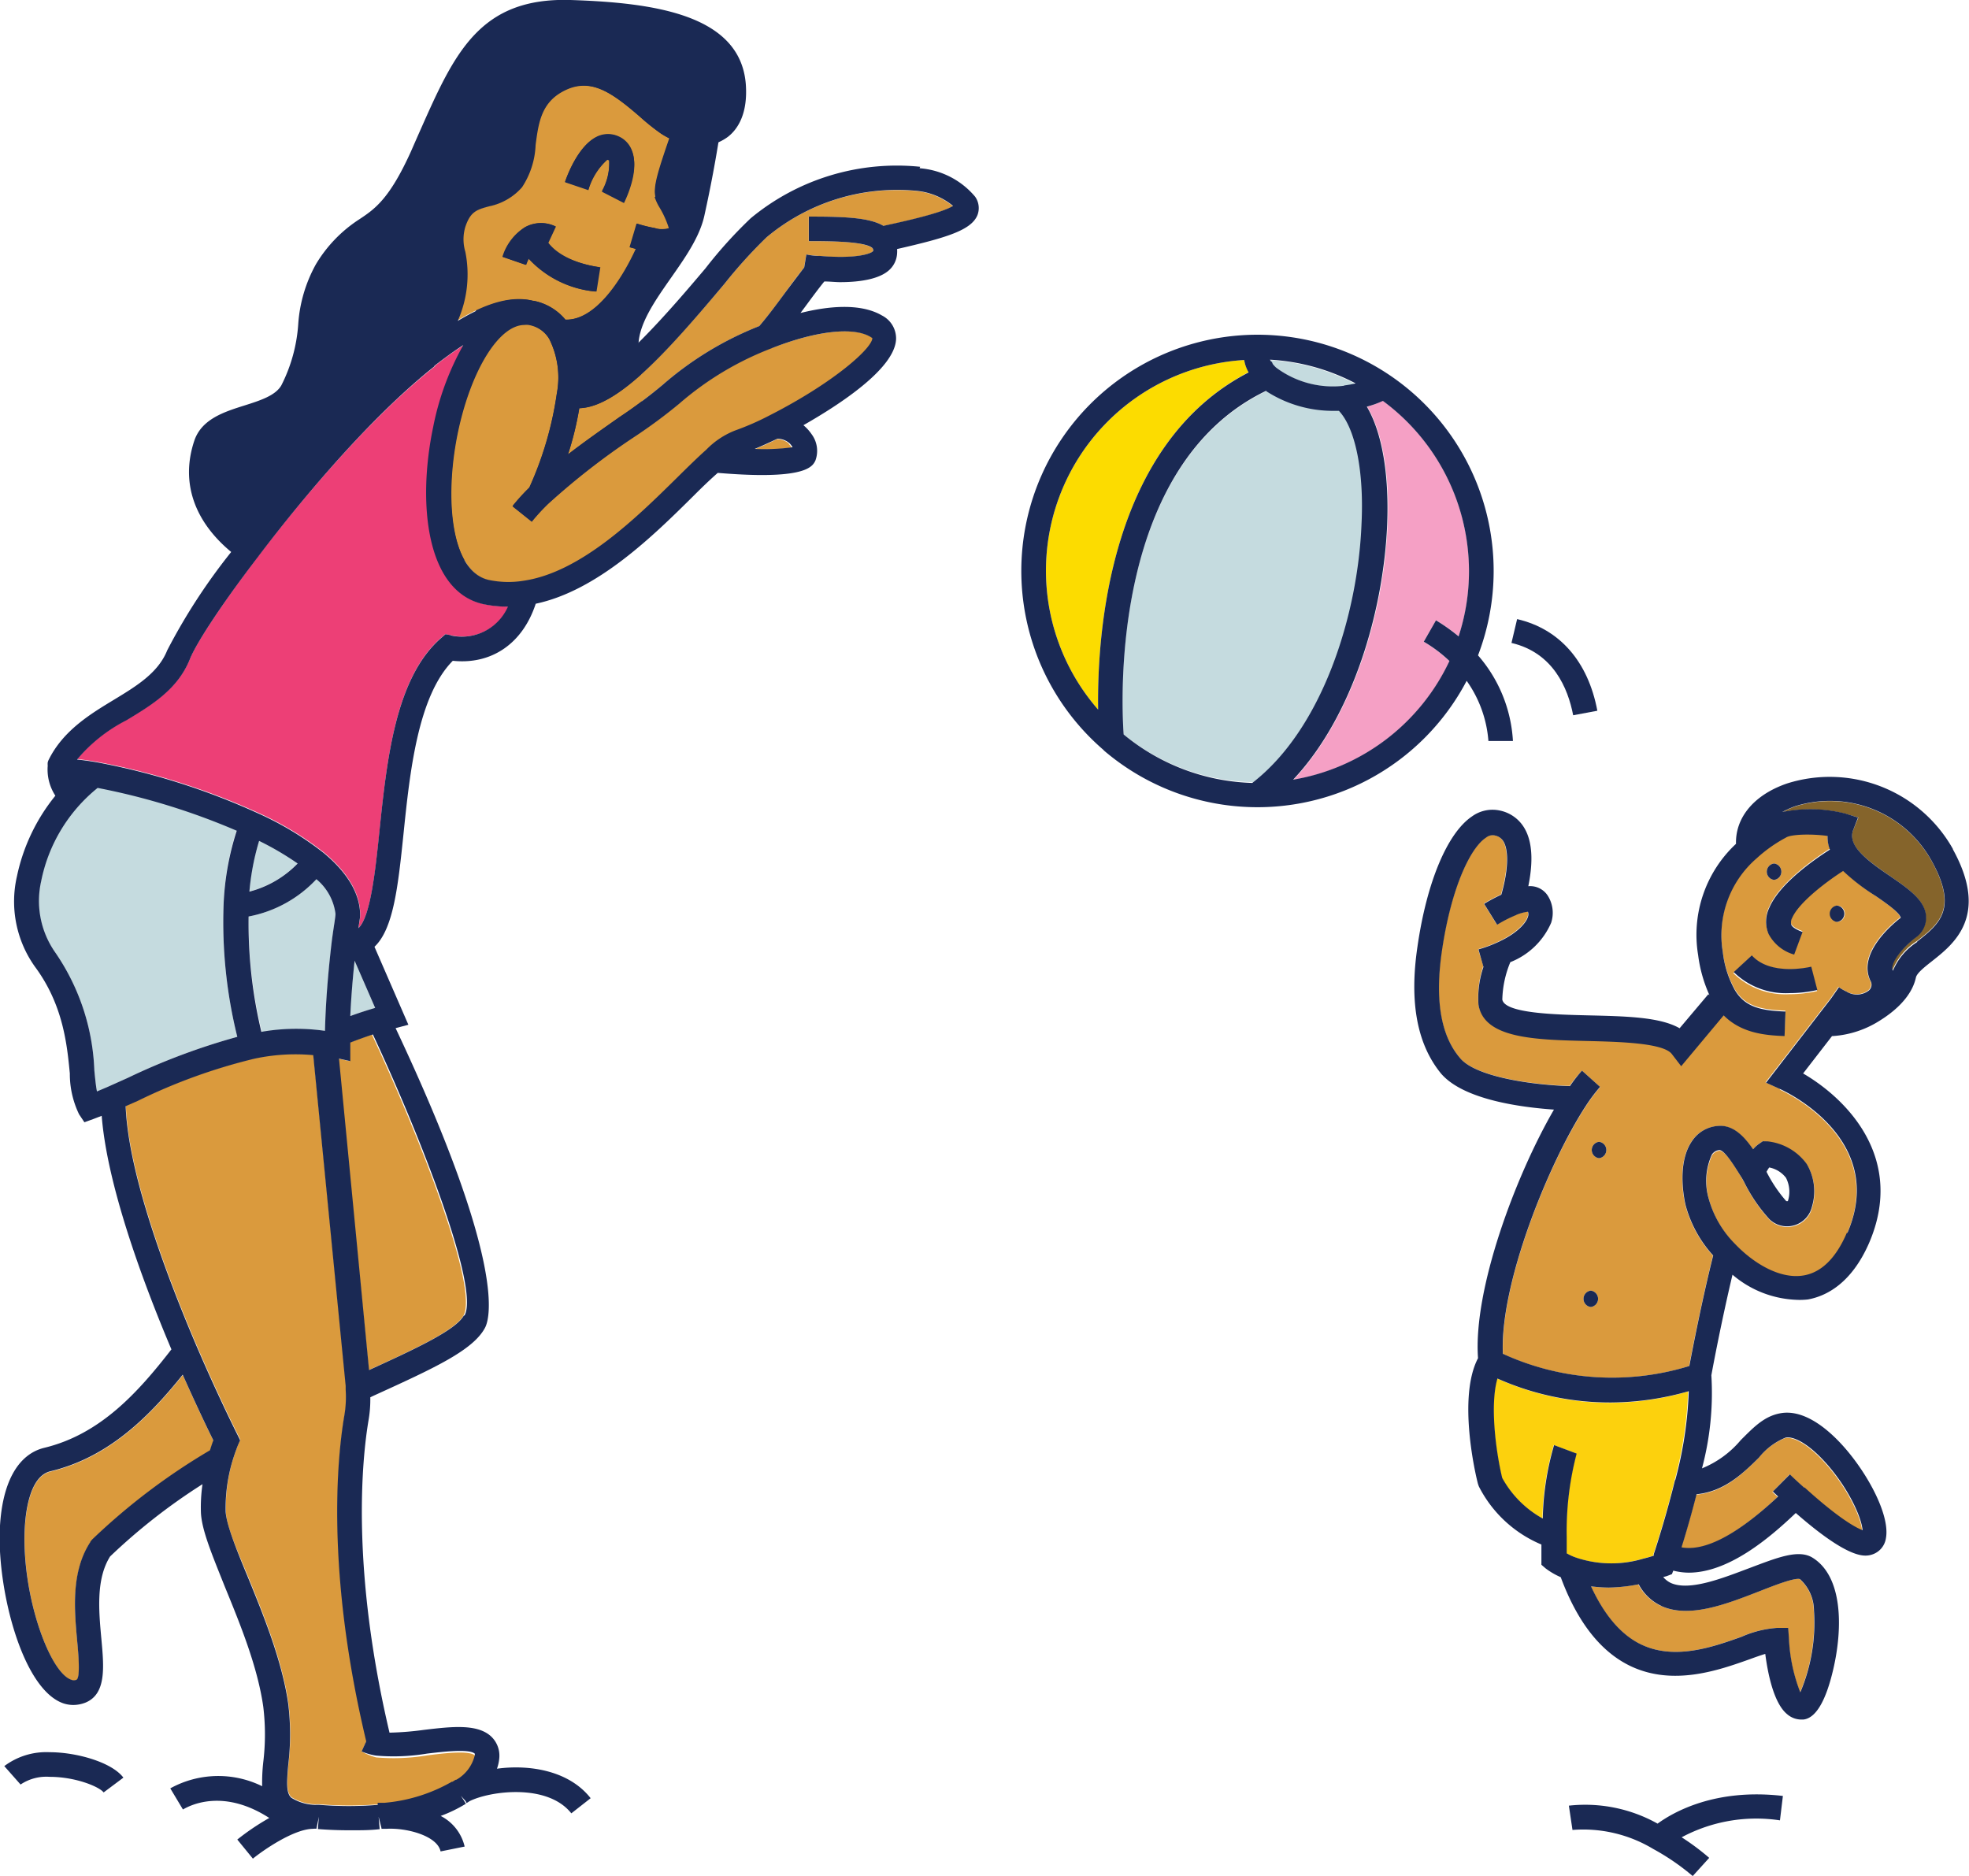 <svg xmlns="http://www.w3.org/2000/svg" xmlns:xlink="http://www.w3.org/1999/xlink" width="174.25" height="166.03" viewBox="0 0 174.25 166.03"><defs><style>.cls-1,.cls-4{fill:none;}.cls-2{fill:#1a2954;}.cls-3{clip-path:url(#clip-path);}.cls-4{stroke:#1a2954;stroke-miterlimit:10;stroke-width:2.61px;}.cls-5{fill:#85642b;}.cls-6{fill:#da9a3d;}.cls-7{fill:#fcd10d;}.cls-8{fill:#f5a0c5;}.cls-9{fill:#c5dbdf;}.cls-10{fill:#fcdc00;}.cls-11{fill:#ed3f76;}</style><clipPath id="clip-path" transform="translate(0 0)"><rect class="cls-1" width="174.25" height="166.03"/></clipPath></defs><title>Asset 5</title><g id="Layer_2" data-name="Layer 2"><g id="BG"><g id="Icons"><path class="cls-2" d="M63.32,4.23a114.63,114.63,0,0,1-2.24,14.48c-.79,3.91-6.36,8.09-5.85,12.47,1.82,15.35-5.55,17.9-11.26,18.1-10.89.4,7.49-45,7.49-45" transform="translate(0 0)"/><g class="cls-3"><path class="cls-4" d="M63.32,4.23a114.63,114.63,0,0,1-2.24,14.48c-.79,3.91-6.36,8.09-5.85,12.47,1.82,15.35-5.55,17.9-11.26,18.1-10.89.4,7.49-45,7.49-45" transform="translate(0 0)"/></g><path class="cls-5" d="M170.94,76.2a10.28,10.28,0,0,0-12.1-4.82,8.25,8.25,0,0,0-1.11.5,12.59,12.59,0,0,1,5.59.14l1.14.33L164,73.46c-.52,1.32,1,2.51,3.23,4.05,1.61,1.11,3,2.07,3.18,3.42a2.13,2.13,0,0,1-.55,1.72l-.18.18c-1.15.84-2.53,2.41-2.19,3h0a5.5,5.5,0,0,1,2.14-2.54c2-1.55,3.65-2.88,1.28-7.15Z" transform="translate(0 0)"/><path class="cls-6" d="M141.51,102.5a.73.73,0,0,1,0-1.45.73.73,0,0,1,0,1.45Zm-.73,13.17a.73.73,0,0,1,0-1.45.73.73,0,0,1,0,1.45Zm12.65-29.59L155,84.6c1.7,1.84,5.23,1,5.26,1l.55,2.11a11.07,11.07,0,0,1-2.47.28,6.57,6.57,0,0,1-4.94-1.86ZM157,76.42a.73.73,0,0,1,0,1.45.73.73,0,0,1,0-1.45Zm5.62,3.72a.73.73,0,0,1,0,1.45.73.73,0,0,1,0-1.45ZM157.5,96.36l-1.26-.57L162,88.34l0,0,.7-1a4,4,0,0,0,.66.38,1.74,1.74,0,0,0,2-.1.68.68,0,0,0,.17-.77c-1.25-2.39,1.76-5,2.64-5.66-.09-.46-1.41-1.37-2.21-1.92A18.16,18.16,0,0,1,163.1,77c-1.65,1.06-3.95,2.85-4.51,4.16a.8.8,0,0,0-.08.58c0,.08.21.37,1,.66l-.74,2a3.69,3.69,0,0,1-2.28-1.85,2.83,2.83,0,0,1,.08-2.3c.91-2.11,4-4.27,5.36-5.14a3.12,3.12,0,0,1-.21-1.21c-1.43-.2-3.29-.15-3.7.16l-.17.09a12.56,12.56,0,0,0-2.4,1.73,9,9,0,0,0-3,8.28,9,9,0,0,0,1.07,3.38c.89,1.49,2.26,1.82,4.48,1.9l-.08,2.17c-1.84-.06-3.87-.3-5.39-1.83l-3.76,4.5-.83-1.08c-.75-1-4.6-1.08-7.41-1.15-4.73-.11-9.2-.22-9.7-3.21a8.54,8.54,0,0,1,.44-3.35L130.81,84a10.88,10.88,0,0,0,1.57-.57c1.79-.79,2.64-1.75,2.81-2.32a.67.67,0,0,0,0-.44,3.8,3.8,0,0,0-1.06.29l-.4-1h0l.42,1a11.34,11.34,0,0,0-1.69.86l-1.15-1.85a14.46,14.46,0,0,1,1.52-.81c.6-2.07.68-3.84.21-4.68a1.14,1.14,0,0,0-.78-.56.91.91,0,0,0-.78.19c-1.33.9-3.06,4.35-3.9,10-.64,4.35-.11,7.46,1.6,9.51,1.39,1.68,6.47,2.39,9.72,2.48A13.42,13.42,0,0,1,140,94.75l1.61,1.46a14.71,14.71,0,0,0-1.22,1.62c-3.29,5-7.67,15.77-7.38,22a23.18,23.18,0,0,0,16.47,1.07c.3-1.57,1.11-5.75,2.11-9.78a10.74,10.74,0,0,1-2.45-4.49c-.19-.85-.72-3.82.61-5.68a3,3,0,0,1,2.19-1.29c1.36-.16,2.36.86,3.18,2.06a2.65,2.65,0,0,1,.5-.46L156,101l.43.07a4.94,4.94,0,0,1,3.48,2,4.73,4.73,0,0,1,.46,3.79,2.25,2.25,0,0,1-1.57,1.64,2.28,2.28,0,0,1-.63.09,2.23,2.23,0,0,1-1.56-.63,14.1,14.1,0,0,1-2.25-3.31l-.18-.32h0c-.36-.62-1.44-2.49-2-2.49h0a.89.89,0,0,0-.66.39,5.64,5.64,0,0,0-.26,4,9.1,9.1,0,0,0,2.32,3.93c1.51,1.59,3.9,3.16,6.09,2.77,1.56-.28,2.84-1.55,3.79-3.77,3.58-8.32-5.55-12.55-5.94-12.72Z" transform="translate(0 0)"/><path class="cls-6" d="M158,127.26a5.84,5.84,0,0,0-2.39,1.79c-1.38,1.36-3,3-5.51,3.23-.46,1.82-.95,3.49-1.33,4.7,2.77.54,6.34-2.45,8.55-4.5l-.47-.44,1.52-1.56s.51.5,1.28,1.19c2.8,2.55,4.43,3.53,5.14,3.79-.1-1.27-1.48-4.15-3.63-6.36-1.23-1.27-2.41-1.95-3.16-1.84Z" transform="translate(0 0)"/><path class="cls-2" d="M162.57,81.59a.73.73,0,0,0,0-1.45.73.73,0,0,0,0,1.45Z" transform="translate(0 0)"/><path class="cls-6" d="M145,140.21a14.75,14.75,0,0,1-2.65.29,12.61,12.61,0,0,1-1.57-.11c1.19,2.57,2.68,4.31,4.45,5.15,3,1.42,6.38.2,8.86-.68a9.34,9.34,0,0,1,3.14-.79l1,0,.07,1a14.81,14.81,0,0,0,1,4.7,15.79,15.79,0,0,0,1.21-7.23,3.78,3.78,0,0,0-1.24-2.79c-.48-.15-2.37.6-3.62,1.09-2.91,1.13-6.2,2.42-8.67,1.28a4.3,4.3,0,0,1-2-1.91Z" transform="translate(0 0)"/><path class="cls-2" d="M157,77.87a.73.73,0,0,0,0-1.45.73.73,0,0,0,0,1.45Z" transform="translate(0 0)"/><path class="cls-7" d="M132.49,122c-.67,2.28-.16,6.36.42,8.79a9.1,9.1,0,0,0,3.59,3.6,24.87,24.87,0,0,1,1-6.5l2,.75a27,27,0,0,0-.88,7.37c0,.6,0,1.1,0,1.46a4.52,4.52,0,0,0,.78.36,9.79,9.79,0,0,0,6,.11c.3-.07.61-.16.92-.26l0-.13c.42-1.27,1.2-3.78,1.88-6.55a34.65,34.65,0,0,0,1.19-7.85,25.34,25.34,0,0,1-6.86,1A24.45,24.45,0,0,1,132.49,122Z" transform="translate(0 0)"/><path class="cls-2" d="M141.51,101.05a.73.73,0,0,0,0,1.45.73.73,0,0,0,0-1.45Z" transform="translate(0 0)"/><path class="cls-2" d="M140.78,114.22a.73.73,0,0,0,0,1.45.73.73,0,0,0,0-1.45Z" transform="translate(0 0)"/><path class="cls-8" d="M126,56.79l1.09-1.89a16,16,0,0,1,2,1.42,18.48,18.48,0,0,0,.92-5.8,18.73,18.73,0,0,0-7.64-15.06A8.56,8.56,0,0,1,121,36c1.33,2.26,2,5.9,1.8,10.43-.29,7.55-3,16.9-8.32,22.58a18.71,18.71,0,0,0,13.8-10.48A12.26,12.26,0,0,0,126,56.79Z" transform="translate(0 0)"/><path class="cls-9" d="M120.59,46.31c.18-4.7-.61-8.46-2-10l-.43,0a10.88,10.88,0,0,1-6-1.74C98.39,41.15,99.2,61.63,99.44,65a18.71,18.71,0,0,0,11.48,4.22c6.24-4.81,9.36-14.92,9.67-22.93Z" transform="translate(0 0)"/><path class="cls-9" d="M112.38,31.84a.87.87,0,0,0,.11.18l.05,0,.09.21a2.68,2.68,0,0,0,.29.31,8.39,8.39,0,0,0,6,1.61,8.51,8.51,0,0,0,1-.18,18.56,18.56,0,0,0-7.58-2.1Z" transform="translate(0 0)"/><path class="cls-10" d="M97.18,62.8c-.1-6.67.95-23.45,13.32-29.86a3.2,3.2,0,0,1-.39-1.08A18.68,18.68,0,0,0,97.18,62.8Z" transform="translate(0 0)"/><path class="cls-6" d="M81.12,16.91A18,18,0,0,0,67.84,21a42.84,42.84,0,0,0-3.74,4.13c-5.18,6.14-9.48,10.89-12.84,11a28,28,0,0,1-1,4.09c1.54-1.19,3.14-2.31,4.54-3.29a42.34,42.34,0,0,0,3.83-2.86,29.38,29.38,0,0,1,8.55-5.2c.81-.94,1.61-2,2.39-3.09q.82-1.14,1.59-2.1l.19-1.15s.52.08,1.23.13c3.16.27,4.53-.19,4.69-.45,0-.17,0-.21-.07-.24-.66-.64-4-.63-5.63-.62V19.17c3.41,0,5.43.12,6.62.83,2-.42,5.14-1.13,6.13-1.76a6,6,0,0,0-3.22-1.33Z" transform="translate(0 0)"/><path class="cls-6" d="M68.29,30.77a27.32,27.32,0,0,0-8.16,4.89,45,45,0,0,1-4.06,3,63.22,63.22,0,0,0-7.56,5.89,17.78,17.78,0,0,0-1.45,1.58l-1.7-1.36a18.62,18.62,0,0,1,1.48-1.63,30.69,30.69,0,0,0,2.44-8.35A7.62,7.62,0,0,0,48.61,30a2.63,2.63,0,0,0-1.83-1.24,1.5,1.5,0,0,0-.37,0c-2.25,0-4.73,4-5.89,9.53-1.2,5.79-.64,12.34,2.79,13.09a8.43,8.43,0,0,0,3.09.06c5.06-.76,10-5.59,13.55-9.12,1-1,1.83-1.8,2.59-2.48a7.23,7.23,0,0,1,2.54-1.69,23.84,23.84,0,0,0,3-1.31c5.77-2.94,9.27-6.07,9.15-6.93a1.39,1.39,0,0,0-.16-.11c-1.53-.9-4.88-.51-8.75,1Z" transform="translate(0 0)"/><path class="cls-6" d="M69.83,39.27a1.61,1.61,0,0,0-1.08-.4c-.72.36-1.38.66-2,.9a18.33,18.33,0,0,0,3.31-.15,1.57,1.57,0,0,0-.27-.35Z" transform="translate(0 0)"/><path class="cls-6" d="M55.22,17.9l-1.95-1a5.11,5.11,0,0,0,.64-2.77l-.16-.06a5.8,5.8,0,0,0-1.68,2.69L50,16.09c.18-.53,1.16-3.19,2.82-4a2.24,2.24,0,0,1,1.81-.07,2.2,2.2,0,0,1,1.3,1.32c.64,1.65-.49,4-.72,4.52Zm-2.48,7.9a9.17,9.17,0,0,1-5.93-2.92,4.1,4.1,0,0,0-.24.56l-2.06-.71a4.73,4.73,0,0,1,2-2.63,2.9,2.9,0,0,1,2.69-.05l-.67,1.44c1.08,1.4,3.26,2,4.6,2.16l-.34,2.15ZM58,17.42c-.2-.92.21-2.21,1.23-5.19a6.61,6.61,0,0,1-.77-.44,19.81,19.81,0,0,1-1.87-1.5C54.15,8.2,52.25,6.81,49.9,8c-2,1-2.3,2.86-2.56,4.81a7.31,7.31,0,0,1-1.2,3.74,5.27,5.27,0,0,1-2.91,1.69c-1.07.3-1.66.47-2.11,1.82a3.84,3.84,0,0,0,0,2.2,10.17,10.17,0,0,1-.67,6.12c2.69-1.64,4.92-2.22,6.72-1.76h.07l0,0h0A4.83,4.83,0,0,1,50,28.29c2.76.1,5.12-3.77,6.26-6.26l-.55-.15.62-2.09a13.14,13.14,0,0,0,1.62.4,2.3,2.3,0,0,0,1.24,0,8.42,8.42,0,0,0-.85-1.87,4.37,4.37,0,0,1-.41-.9Z" transform="translate(0 0)"/><path class="cls-11" d="M42.85,53.46c-5.07-1.11-5.87-8.9-4.46-15.66a24.39,24.39,0,0,1,2.67-7.27c-.79.51-1.63,1.1-2.6,1.87l-.63-.78,0-.06h0l.68.85C32,37.54,25.38,45.91,22.83,49.26c-3.5,4.59-5.54,7.85-6,9-1.07,2.7-3.39,4.09-5.62,5.44a14,14,0,0,0-4.38,3.48q.76.07,1.74.24A61.43,61.43,0,0,1,22.78,71.9a27.86,27.86,0,0,1,5.88,3.54c2.14,1.78,3.22,3.64,3.22,5.51v.17s-.06.38-.15,1c1.07-1,1.51-5.18,1.86-8.6C34.24,67.2,35,60,39,56.48l.4-.35.51.09A4.46,4.46,0,0,0,45,53.68a10.42,10.42,0,0,1-2.16-.22Z" transform="translate(0 0)"/><path class="cls-6" d="M33.59,159.71l.41,0h0a14.44,14.44,0,0,0,6-1.87h0l.07,0a1.78,1.78,0,0,1,.27-.17l.05,0a3.39,3.39,0,0,0,1.63-2.15.31.31,0,0,0,0-.17c-.53-.45-2.74-.19-4.2,0a18.09,18.09,0,0,1-4.53.18A5.29,5.29,0,0,1,32,155l.45-.94h0c-3.6-15.09-2.56-25.19-1.94-28.83a9.67,9.67,0,0,0,.12-2.28c0-.16,0-.26,0-.35L27.74,93.33a17.22,17.22,0,0,0-5.23.32,50,50,0,0,0-10.3,3.73l-1.07.47c.23,5.92,3.53,14.81,6.31,21.31,1.93,4.49,3.58,7.76,3.6,7.8l.22.45-.2.46s-.25.6-.52,1.52a14.62,14.62,0,0,0-.56,4.36c0,1.18,1,3.45,2,5.86,1.33,3.26,3,7.33,3.54,11.15a22.26,22.26,0,0,1,0,5.36c-.14,1.59-.19,2.52.27,2.93a4.16,4.16,0,0,0,2.12.63h0a3,3,0,0,1,.41,0h0a31.28,31.28,0,0,0,5.12,0h0l.16,0Z" transform="translate(0 0)"/><path class="cls-6" d="M33.52,160.82h0l0-.09v.1Z" transform="translate(0 0)"/><path class="cls-6" d="M30.93,92.27c0,.09,0,.19,0,.28v1.36l-1-.22,2.7,27.56c4.16-1.9,7.68-3.54,8.39-4.83,1.34-2.41-3.82-15.69-8.11-24.87-.56.18-1.27.43-2,.72Z" transform="translate(0 0)"/><path class="cls-9" d="M31,89.92c1-.35,1.78-.6,2.2-.72L31.37,85c-.15,1.43-.3,3.13-.38,4.9Z" transform="translate(0 0)"/><path class="cls-9" d="M28.77,91.25c.07-3,.37-6,.61-8,.16-1.22.28-2.08.32-2.36A4.75,4.75,0,0,0,28,77.81,11,11,0,0,1,22,81.11a41.3,41.3,0,0,0,1.18,10.23,17.9,17.9,0,0,1,5.64-.09Z" transform="translate(0 0)"/><path class="cls-9" d="M22.06,78.9a9.15,9.15,0,0,0,4.27-2.49,26.06,26.06,0,0,0-3.41-2,22.14,22.14,0,0,0-.86,4.5Z" transform="translate(0 0)"/><path class="cls-9" d="M8.35,94.74c.07.68.13,1.34.23,1.85l.9-.38,1.83-.82A57.89,57.89,0,0,1,21,91.76,42.14,42.14,0,0,1,19.79,80a24.34,24.34,0,0,1,1.15-6.55A59.89,59.89,0,0,0,8.63,69.68a14.16,14.16,0,0,0-5,8.27,7.93,7.93,0,0,0,1.2,6.27A19.66,19.66,0,0,1,8.35,94.74Z" transform="translate(0 0)"/><path class="cls-6" d="M18.89,127.5c-.44-.88-1.47-3-2.71-5.81-2.93,3.66-6.53,7.31-11.72,8.55-1.89.46-2.22,3.84-2.27,5.28-.22,5.8,2.22,12.55,4.14,13.17a.57.57,0,0,0,.44,0c.37-.15.17-2.37.07-3.43-.25-2.73-.56-6.13,1.17-8.77l.15-.18a56.45,56.45,0,0,1,10.43-7.9c.11-.35.21-.66.3-.88Z" transform="translate(0 0)"/><path class="cls-2" d="M114.44,69c5.34-5.68,8-15,8.32-22.58.18-4.53-.47-8.17-1.8-10.43a8.56,8.56,0,0,0,1.42-.51A18.73,18.73,0,0,1,130,50.52a18.48,18.48,0,0,1-.92,5.8,16,16,0,0,0-2-1.42L126,56.79a12.26,12.26,0,0,1,2.27,1.71A18.71,18.71,0,0,1,114.44,69Zm-4.33-37.12a3.2,3.2,0,0,0,.39,1.08C98.13,39.35,97.08,56.13,97.18,62.8a18.68,18.68,0,0,1,12.93-30.94Zm8.82,2.26a8.39,8.39,0,0,1-6-1.61,2.68,2.68,0,0,1-.29-.31l-.09-.21-.05,0a.87.87,0,0,1-.11-.18,18.56,18.56,0,0,1,7.58,2.1,8.51,8.51,0,0,1-1,.18Zm-6.87.48a10.88,10.88,0,0,0,6,1.74l.43,0c1.44,1.53,2.23,5.29,2,10-.31,8-3.43,18.12-9.67,22.93A18.71,18.71,0,0,1,99.44,65c-.24-3.39-1-23.87,12.62-30.42ZM129.8,60.26a10.59,10.59,0,0,1,1.92,5.32h2.17A12.6,12.6,0,0,0,130.8,58a20.9,20.9,0,1,0-33.12,8.39l.7-.81h0l-.71.82a20.91,20.91,0,0,0,32.12-6.14Z" transform="translate(0 0)"/><path class="cls-2" d="M139.22,63.3l2.14-.4c-.82-4.36-3.34-7.24-7.1-8.11l-.5,2.11c3.69.86,5,4,5.46,6.4Z" transform="translate(0 0)"/><g class="cls-3"><path class="cls-2" d="M160.84,87.66l-.55-2.11s-3.56.89-5.26-1l-1.6,1.48a6.57,6.57,0,0,0,4.94,1.86,11.07,11.07,0,0,0,2.47-.28Z" transform="translate(0 0)"/><path class="cls-2" d="M156.32,103.73a3.09,3.09,0,0,1,.25-.41,2.46,2.46,0,0,1,1.48.91,2.69,2.69,0,0,1,.17,2.07l-.14,0h0a12.23,12.23,0,0,1-1.76-2.62ZM147,142.12c2.47,1.14,5.76-.15,8.67-1.28,1.25-.49,3.14-1.24,3.62-1.09a3.78,3.78,0,0,1,1.24,2.79,15.79,15.79,0,0,1-1.21,7.23,14.81,14.81,0,0,1-1-4.7l-.07-1-1,0a9.34,9.34,0,0,0-3.14.79c-2.48.88-5.88,2.1-8.86.68-1.77-.84-3.26-2.58-4.45-5.15a12.61,12.61,0,0,0,1.57.11,14.75,14.75,0,0,0,2.65-.29,4.3,4.3,0,0,0,2,1.91Zm12.68-10.45c-.77-.69-1.28-1.18-1.28-1.19L156.89,132l.47.44c-2.21,2.05-5.78,5-8.55,4.5.38-1.21.87-2.88,1.33-4.7,2.47-.24,4.13-1.87,5.51-3.23a5.84,5.84,0,0,1,2.39-1.79c.75-.11,1.93.57,3.16,1.84,2.15,2.21,3.53,5.09,3.63,6.36-.71-.26-2.34-1.24-5.14-3.79ZM148.23,131c-.68,2.77-1.46,5.28-1.88,6.55l0,.13c-.31.1-.62.19-.92.26a9.79,9.79,0,0,1-6-.11,4.52,4.52,0,0,1-.78-.36c0-.36,0-.86,0-1.46a27,27,0,0,1,.88-7.37l-2-.75a24.87,24.87,0,0,0-1,6.5,9.1,9.1,0,0,1-3.59-3.6c-.58-2.43-1.09-6.51-.42-8.79a24.45,24.45,0,0,0,10.07,2.12,25.34,25.34,0,0,0,6.86-1,34.65,34.65,0,0,1-1.19,7.85Zm15.21-21.9c-.95,2.22-2.23,3.49-3.79,3.77-2.19.39-4.58-1.18-6.09-2.77a9.1,9.1,0,0,1-2.32-3.93,5.64,5.64,0,0,1,.26-4,.89.89,0,0,1,.66-.39h0c.52,0,1.6,1.87,2,2.49h0l.18.32a14.1,14.1,0,0,0,2.25,3.31,2.23,2.23,0,0,0,1.56.63,2.28,2.28,0,0,0,.63-.09,2.25,2.25,0,0,0,1.57-1.64,4.73,4.73,0,0,0-.46-3.79,4.94,4.94,0,0,0-3.48-2L156,101l-.36.25a2.65,2.65,0,0,0-.5.46c-.82-1.2-1.82-2.22-3.18-2.06a3,3,0,0,0-2.19,1.29c-1.33,1.86-.8,4.83-.61,5.68a10.74,10.74,0,0,0,2.45,4.49c-1,4-1.81,8.21-2.11,9.78A23.18,23.18,0,0,1,133,119.81c-.29-6.21,4.09-17,7.38-22a14.71,14.71,0,0,1,1.22-1.62L140,94.75a13.42,13.42,0,0,0-1.07,1.37c-3.25-.09-8.33-.8-9.72-2.48-1.71-2-2.24-5.16-1.6-9.51.84-5.7,2.57-9.15,3.9-10a.91.91,0,0,1,.78-.19,1.14,1.14,0,0,1,.78.56c.47.84.39,2.61-.21,4.68a14.46,14.46,0,0,0-1.52.81l1.15,1.85a11.34,11.34,0,0,1,1.69-.86l-.42-1h0l.4,1a3.8,3.8,0,0,1,1.06-.29.67.67,0,0,1,0,.44c-.17.57-1,1.53-2.81,2.32a10.88,10.88,0,0,1-1.57.57l.44,1.55a8.54,8.54,0,0,0-.44,3.35c.5,3,5,3.1,9.7,3.21,2.81.07,6.66.17,7.41,1.15l.83,1.08,3.76-4.5c1.52,1.53,3.55,1.77,5.39,1.83l.08-2.17c-2.22-.08-3.59-.41-4.48-1.9a9,9,0,0,1-1.07-3.38,9,9,0,0,1,3-8.28,12.56,12.56,0,0,1,2.4-1.73l.17-.09c.41-.31,2.27-.36,3.7-.16a3.12,3.12,0,0,0,.21,1.21c-1.37.87-4.45,3-5.36,5.14a2.83,2.83,0,0,0-.08,2.3,3.69,3.69,0,0,0,2.28,1.85l.74-2c-.81-.29-1-.58-1-.66a.8.8,0,0,1,.08-.58c.56-1.31,2.86-3.1,4.51-4.16A18.16,18.16,0,0,0,166,79.3c.8.55,2.12,1.46,2.21,1.92-.88.68-3.89,3.27-2.64,5.66a.68.68,0,0,1-.17.77,1.74,1.74,0,0,1-2,.1,4,4,0,0,1-.66-.38l-.7,1,0,0-5.75,7.45,1.26.57c.39.17,9.52,4.4,5.94,12.72Zm6.22-25.73a5.5,5.5,0,0,0-2.14,2.54h0c-.34-.65,1-2.22,2.19-3.06l.18-.18a2.13,2.13,0,0,0,.55-1.72c-.18-1.35-1.57-2.31-3.18-3.42C165,76,163.51,74.78,164,73.46l.43-1.11L163.32,72a12.59,12.59,0,0,0-5.59-.14,8.25,8.25,0,0,1,1.11-.5,10.28,10.28,0,0,1,12.1,4.82c2.37,4.27.68,5.6-1.28,7.15Zm3.18-8.21a12.5,12.5,0,0,0-14.7-5.82c-2.91,1-4.57,3-4.51,5.34a11,11,0,0,0-3.35,9.85,12.37,12.37,0,0,0,1,3.54l-.1-.08L148.64,91c-1.75-1-4.73-1.06-8.08-1.14-2.94-.07-7.4-.18-7.61-1.4a9.14,9.14,0,0,1,.71-3.31,6.53,6.53,0,0,0,3.61-3.48,2.83,2.83,0,0,0-.29-2.39,1.85,1.85,0,0,0-1.73-.85c.34-1.66.49-3.67-.31-5.08a3.28,3.28,0,0,0-2.17-1.61,3.09,3.09,0,0,0-2.5.51c-2.17,1.46-4,5.77-4.83,11.53-.74,5,0,8.67,2.08,11.22,2,2.35,7.17,3,10,3.2-3.4,5.86-7.16,15.91-6.72,22-1.82,3.46-.22,10.34,0,11.14l.07.2a10.94,10.94,0,0,0,5.54,5.15c0,.79,0,1.3,0,1.3v.49l.37.32a6.42,6.42,0,0,0,1.34.78c1.48,4,3.56,6.62,6.18,7.87,3.79,1.8,7.84.35,10.52-.6.49-.18,1-.36,1.4-.48.22,1.7.74,4.35,1.93,5.33a1.93,1.93,0,0,0,1.24.48h.19c1.1-.11,2-1.61,2.66-4.46.86-3.69.83-8.21-1.83-9.86-1.25-.78-3.15,0-5.55.9s-5.34,2.08-7,1.33a2.06,2.06,0,0,1-.67-.52l.3-.08.47-.18.12-.31a5.71,5.71,0,0,0,1.36.18c3.51,0,7.09-3,9.48-5.28,3.63,3.17,5.31,3.77,6.16,3.77a1.85,1.85,0,0,0,.64-.11,1.79,1.79,0,0,0,1.18-1.44c.39-2.14-1.85-6.17-4.2-8.59-1.8-1.85-3.55-2.71-5.06-2.47s-2.46,1.27-3.59,2.39a8.81,8.81,0,0,1-3.43,2.5,25.84,25.84,0,0,0,.83-8.24c.14-.78.89-4.76,1.87-8.9a9.22,9.22,0,0,0,5.59,2.22A6.23,6.23,0,0,0,160,115c1.6-.29,3.84-1.4,5.41-5,3.2-7.44-1.88-12.69-5.84-15l2.56-3.31h.09a8.78,8.78,0,0,0,4.14-1.37c1-.62,2.78-1.93,3.19-3.8.08-.4.77-.94,1.43-1.46,1.91-1.51,5.11-4,1.83-9.92Z" transform="translate(0 0)"/><path class="cls-2" d="M146.69,161.39a13.13,13.13,0,0,0-7.85-1.59l.32,2.15a12,12,0,0,1,7.14,1.68,20.55,20.55,0,0,1,3.5,2.4l1.46-1.61a21.14,21.14,0,0,0-2.44-1.82,14,14,0,0,1,8.7-1.5l.26-2.16c-6-.7-9.7,1.44-11.09,2.45Z" transform="translate(0 0)"/><path class="cls-2" d="M33.43,159.73a31.28,31.28,0,0,1-5.12,0h0a3,3,0,0,0-.41,0h0a4.16,4.16,0,0,1-2.12-.63c-.46-.41-.41-1.34-.27-2.93a22.26,22.26,0,0,0,0-5.36c-.54-3.82-2.21-7.89-3.54-11.15-1-2.41-1.92-4.68-2-5.86a14.62,14.62,0,0,1,.56-4.36c.27-.92.52-1.51.52-1.52l.2-.46-.22-.45s-1.67-3.31-3.6-7.8c-2.78-6.5-6.08-15.39-6.31-21.31l1.07-.47a50,50,0,0,1,10.3-3.73,17.22,17.22,0,0,1,5.23-.32l2.87,29.27c0,.09,0,.19,0,.35a9.67,9.67,0,0,1-.12,2.28c-.62,3.64-1.66,13.74,1.94,28.83h0L32,155a5.29,5.29,0,0,0,1.28.37,18.09,18.09,0,0,0,4.53-.18c1.46-.17,3.67-.43,4.2,0a.31.31,0,0,1,0,.17,3.39,3.39,0,0,1-1.63,2.15l-.05,0a1.78,1.78,0,0,0-.27.17l-.07,0h0a14.44,14.44,0,0,1-6,1.87h0l-.41,0h0l-.16,0Zm33.36-120c.58-.24,1.24-.54,2-.9a1.61,1.61,0,0,1,1.08.4,1.57,1.57,0,0,1,.27.35,18.33,18.33,0,0,1-3.31.15ZM58,20.19a13.14,13.14,0,0,1-1.62-.4l-.62,2.09.55.15c-1.14,2.49-3.5,6.36-6.26,6.26a4.83,4.83,0,0,0-2.75-1.65h0l0,0h-.07c-1.8-.46-4,.12-6.72,1.76a10.17,10.17,0,0,0,.67-6.12,3.84,3.84,0,0,1,0-2.2c.45-1.35,1-1.52,2.11-1.82a5.27,5.27,0,0,0,2.91-1.69,7.31,7.31,0,0,0,1.2-3.74c.26-2,.51-3.79,2.56-4.81,2.35-1.18,4.25.21,6.66,2.3a19.81,19.81,0,0,0,1.87,1.5,6.61,6.61,0,0,0,.77.44c-1,3-1.43,4.27-1.23,5.19a4.37,4.37,0,0,0,.41.9,8.42,8.42,0,0,1,.85,1.87,2.3,2.3,0,0,1-1.24,0ZM41.05,116.42c-.71,1.29-4.23,2.93-8.39,4.83L30,93.69l1,.22V92.55c0-.09,0-.19,0-.28.74-.29,1.45-.54,2-.72,4.29,9.18,9.45,22.46,8.11,24.87ZM3.64,78a14.16,14.16,0,0,1,5-8.27,59.89,59.89,0,0,1,12.31,3.79A24.34,24.34,0,0,0,19.79,80,42.14,42.14,0,0,0,21,91.76a57.89,57.89,0,0,0-9.69,3.63l-1.83.82-.9.38c-.1-.51-.16-1.17-.23-1.85A19.66,19.66,0,0,0,4.84,84.22,7.93,7.93,0,0,1,3.64,78ZM31,89.92c.08-1.77.23-3.47.38-4.9l1.82,4.18c-.42.12-1.24.37-2.2.72Zm-8.93-11a22.14,22.14,0,0,1,.86-4.5,26.06,26.06,0,0,1,3.41,2,9.15,9.15,0,0,1-4.27,2.49Zm1.07,12.44A41.3,41.3,0,0,1,22,81.11,11,11,0,0,0,28,77.81a4.75,4.75,0,0,1,1.69,3.06c0,.28-.16,1.14-.32,2.36-.24,2-.54,5-.61,8a17.9,17.9,0,0,0-5.64.09ZM8,136.46c-1.73,2.64-1.42,6-1.17,8.77.1,1.06.3,3.28-.07,3.43a.57.57,0,0,1-.44,0c-1.92-.62-4.36-7.37-4.14-13.17.05-1.44.38-4.82,2.27-5.28,5.19-1.24,8.79-4.89,11.72-8.55,1.24,2.79,2.27,4.93,2.71,5.81-.09.22-.19.53-.3.88a56.45,56.45,0,0,0-10.43,7.9l-.15.18ZM39.93,56.22l-.51-.09-.4.35C35,60,34.24,67.2,33.58,73.54c-.35,3.42-.79,7.61-1.86,8.6.09-.64.15-1,.15-1V81c0-1.87-1.08-3.73-3.22-5.51a27.86,27.86,0,0,0-5.88-3.54A61.43,61.43,0,0,0,8.56,67.46q-1-.17-1.74-.24a14,14,0,0,1,4.38-3.48c2.23-1.35,4.55-2.74,5.62-5.44.47-1.19,2.51-4.45,6-9C25.38,45.91,32,37.54,38.45,32.42l-.68-.85h0l0,.06.63.78c1-.77,1.81-1.36,2.6-1.87a24.39,24.39,0,0,0-2.67,7.27c-1.41,6.76-.61,14.55,4.46,15.66a10.42,10.42,0,0,0,2.16.22,4.46,4.46,0,0,1-5.08,2.54ZM77.2,29.86c.12.86-3.38,4-9.15,6.93a23.84,23.84,0,0,1-3,1.31,7.23,7.23,0,0,0-2.54,1.69c-.76.68-1.63,1.53-2.59,2.48-3.58,3.53-8.49,8.36-13.55,9.12a8.43,8.43,0,0,1-3.09-.06c-3.43-.75-4-7.3-2.79-13.09,1.16-5.57,3.64-9.53,5.89-9.53a1.5,1.5,0,0,1,.37,0A2.63,2.63,0,0,1,48.61,30a7.62,7.62,0,0,1,.67,4.84,30.69,30.69,0,0,1-2.44,8.35,18.62,18.62,0,0,0-1.48,1.63l1.7,1.36a17.78,17.78,0,0,1,1.45-1.58,63.22,63.22,0,0,1,7.56-5.89,45,45,0,0,0,4.06-3,27.32,27.32,0,0,1,8.16-4.89c3.87-1.53,7.22-1.92,8.75-1a1.39,1.39,0,0,1,.16.11Zm1-9.86c-1.19-.71-3.21-.84-6.62-.83v2.17c1.61,0,5,0,5.63.62,0,0,.08.07.07.24-.16.26-1.53.72-4.69.45-.71,0-1.21-.13-1.23-.13l-.19,1.15q-.77,1-1.59,2.1c-.78,1.06-1.58,2.15-2.39,3.09a29.38,29.38,0,0,0-8.55,5.2,42.34,42.34,0,0,1-3.83,2.86c-1.4,1-3,2.1-4.54,3.29a28,28,0,0,0,1-4.09c3.36-.08,7.66-4.83,12.84-11A42.84,42.84,0,0,1,67.84,21a18,18,0,0,1,13.28-4.11,6,6,0,0,1,3.22,1.33c-1,.63-4.18,1.34-6.13,1.76Zm3.23-5.24a20.26,20.26,0,0,0-15,4.56,39.76,39.76,0,0,0-4,4.43c-2.94,3.48-8.26,9.72-10.94,10.17a10.47,10.47,0,0,0-.37-3.53c3.88-.79,6.49-6,7.36-8h.25A2.59,2.59,0,0,0,61,21.5c.92-1.3-.07-3.13-.66-4.22a2.58,2.58,0,0,0-.2-.33,21,21,0,0,1,1.17-4.07,4.15,4.15,0,0,0,3.12-.78c.83-.65,1.77-2,1.57-4.67C65.5,1.29,57.88.24,50.49,0c-8-.24-10.24,4.64-13.24,11.4-.28.63-.57,1.29-.88,2-1.9,4.2-3.19,5.09-4.56,6a12.15,12.15,0,0,0-3.86,4,12.67,12.67,0,0,0-1.56,5.33,14,14,0,0,1-1.49,5.37c-.52.91-1.86,1.34-3.28,1.79-1.78.56-3.79,1.2-4.43,3.13-1.22,3.67,0,7.12,3.27,9.83a52.77,52.77,0,0,0-5.66,8.7c-.8,2-2.71,3.16-4.72,4.38s-4.5,2.7-5.79,5.35a.94.94,0,0,0-.07.22h0a.09.09,0,0,1,0,0,2,2,0,0,0,0,.24.13.13,0,0,1,0,.06,4.23,4.23,0,0,0,.68,2.62A16.75,16.75,0,0,0,1.5,77.55a9.94,9.94,0,0,0,1.59,8c2.5,3.37,2.84,6.88,3.09,9.45A8.21,8.21,0,0,0,7,98.62l.47.7.8-.29L9,98.75c.47,6,3.49,14.34,6.17,20.67-2.95,3.8-6.28,7.51-11.25,8.71-2.38.58-3.78,3.17-3.94,7.3-.2,5.31,2,14.13,5.67,15.33a2.83,2.83,0,0,0,.85.13,3,3,0,0,0,1.09-.22c1.83-.78,1.61-3.14,1.38-5.64s-.48-5.28.77-7.28a52.48,52.48,0,0,1,8.18-6.4,14.33,14.33,0,0,0-.14,2.49c.06,1.56,1,3.78,2.12,6.59,1.36,3.32,2.9,7.08,3.4,10.63a20.33,20.33,0,0,1,0,4.87,16.28,16.28,0,0,0-.1,2.15,8.79,8.79,0,0,0-8.13.19l1.12,1.87c.81-.48,3.69-1.8,7.64.75A21.46,21.46,0,0,0,21,162.8l1.38,1.69c.85-.7,3.62-2.64,5.34-2.64a.88.88,0,0,1,.28,0l.22-1.07-.09,1.09c1,.08,1.95.11,2.89.11s1.75,0,2.58-.1l-.09-1.08v-.1l0,.09.25,1v.06h0l.24,0,.19,0c1.77-.11,4.51.61,4.8,2l2.13-.43A4.09,4.09,0,0,0,39,160.71a12.47,12.47,0,0,0,2.23-1.08l-.44-.7.41.46.09.18,0,0h0l.1-.06.17-.11h0l0,0c1.81-.9,6.89-1.59,9,1.08l1.71-1.34c-1.92-2.45-5.42-3-8.29-2.61a3.72,3.72,0,0,0,.21-1,2.33,2.33,0,0,0-.8-1.92c-1.24-1.06-3.48-.8-5.85-.52a26.74,26.74,0,0,1-3.07.25c-3.42-14.54-2.44-24.2-1.85-27.68a10.75,10.75,0,0,0,.15-2l.27-.13c5.29-2.41,8.79-4,9.87-6,.42-.75,2-5.53-7.9-26.54l1.13-.3-3-6.9c1.68-1.58,2.09-5.35,2.57-10,.56-5.44,1.26-12.17,4.36-15.31,3.44.36,6.19-1.53,7.34-5.05,5.47-1.16,10.39-6,14-9.58.77-.77,1.47-1.44,2.11-2,1.57.13,2.86.19,3.91.19,4.1,0,4.52-.85,4.73-1.28a2.47,2.47,0,0,0-.34-2.34,3.87,3.87,0,0,0-.72-.79c3.12-1.78,8.12-5,8.2-7.64a2.28,2.28,0,0,0-1.23-2.06c-1.94-1.14-4.82-.83-7.23-.23l.44-.59c.59-.8,1.14-1.55,1.67-2.2.48,0,1,.06,1.39.06,2,0,3.48-.34,4.27-1a2.15,2.15,0,0,0,.78-1.54,2.54,2.54,0,0,0,0-.39c4.37-1,6.56-1.66,7.11-3a1.74,1.74,0,0,0-.21-1.64,7.11,7.11,0,0,0-4.91-2.51Z" transform="translate(0 0)"/></g><path class="cls-2" d="M48.48,21.49l.67-1.44a2.9,2.9,0,0,0-2.69.05,4.73,4.73,0,0,0-2,2.63l2.06.71a4.1,4.1,0,0,1,.24-.56,9.17,9.17,0,0,0,5.93,2.92l.34-2.15c-1.34-.21-3.52-.76-4.6-2.16Z" transform="translate(0 0)"/><path class="cls-2" d="M54.64,12.06a2.24,2.24,0,0,0-1.81.07c-1.66.77-2.64,3.43-2.82,4l2.06.7a5.8,5.8,0,0,1,1.68-2.69l.16.06a5.11,5.11,0,0,1-.64,2.77l1.95,1c.23-.47,1.36-2.87.72-4.52a2.2,2.2,0,0,0-1.3-1.32Z" transform="translate(0 0)"/><path class="cls-2" d="M4.38,155.07a6.17,6.17,0,0,0-4,1.23l1.44,1.63a4.09,4.09,0,0,1,2.58-.68c2.32,0,4.41.89,4.77,1.38l1.75-1.31c-1.05-1.39-4.2-2.25-6.52-2.25Z" transform="translate(0 0)"/></g></g></g></svg>
